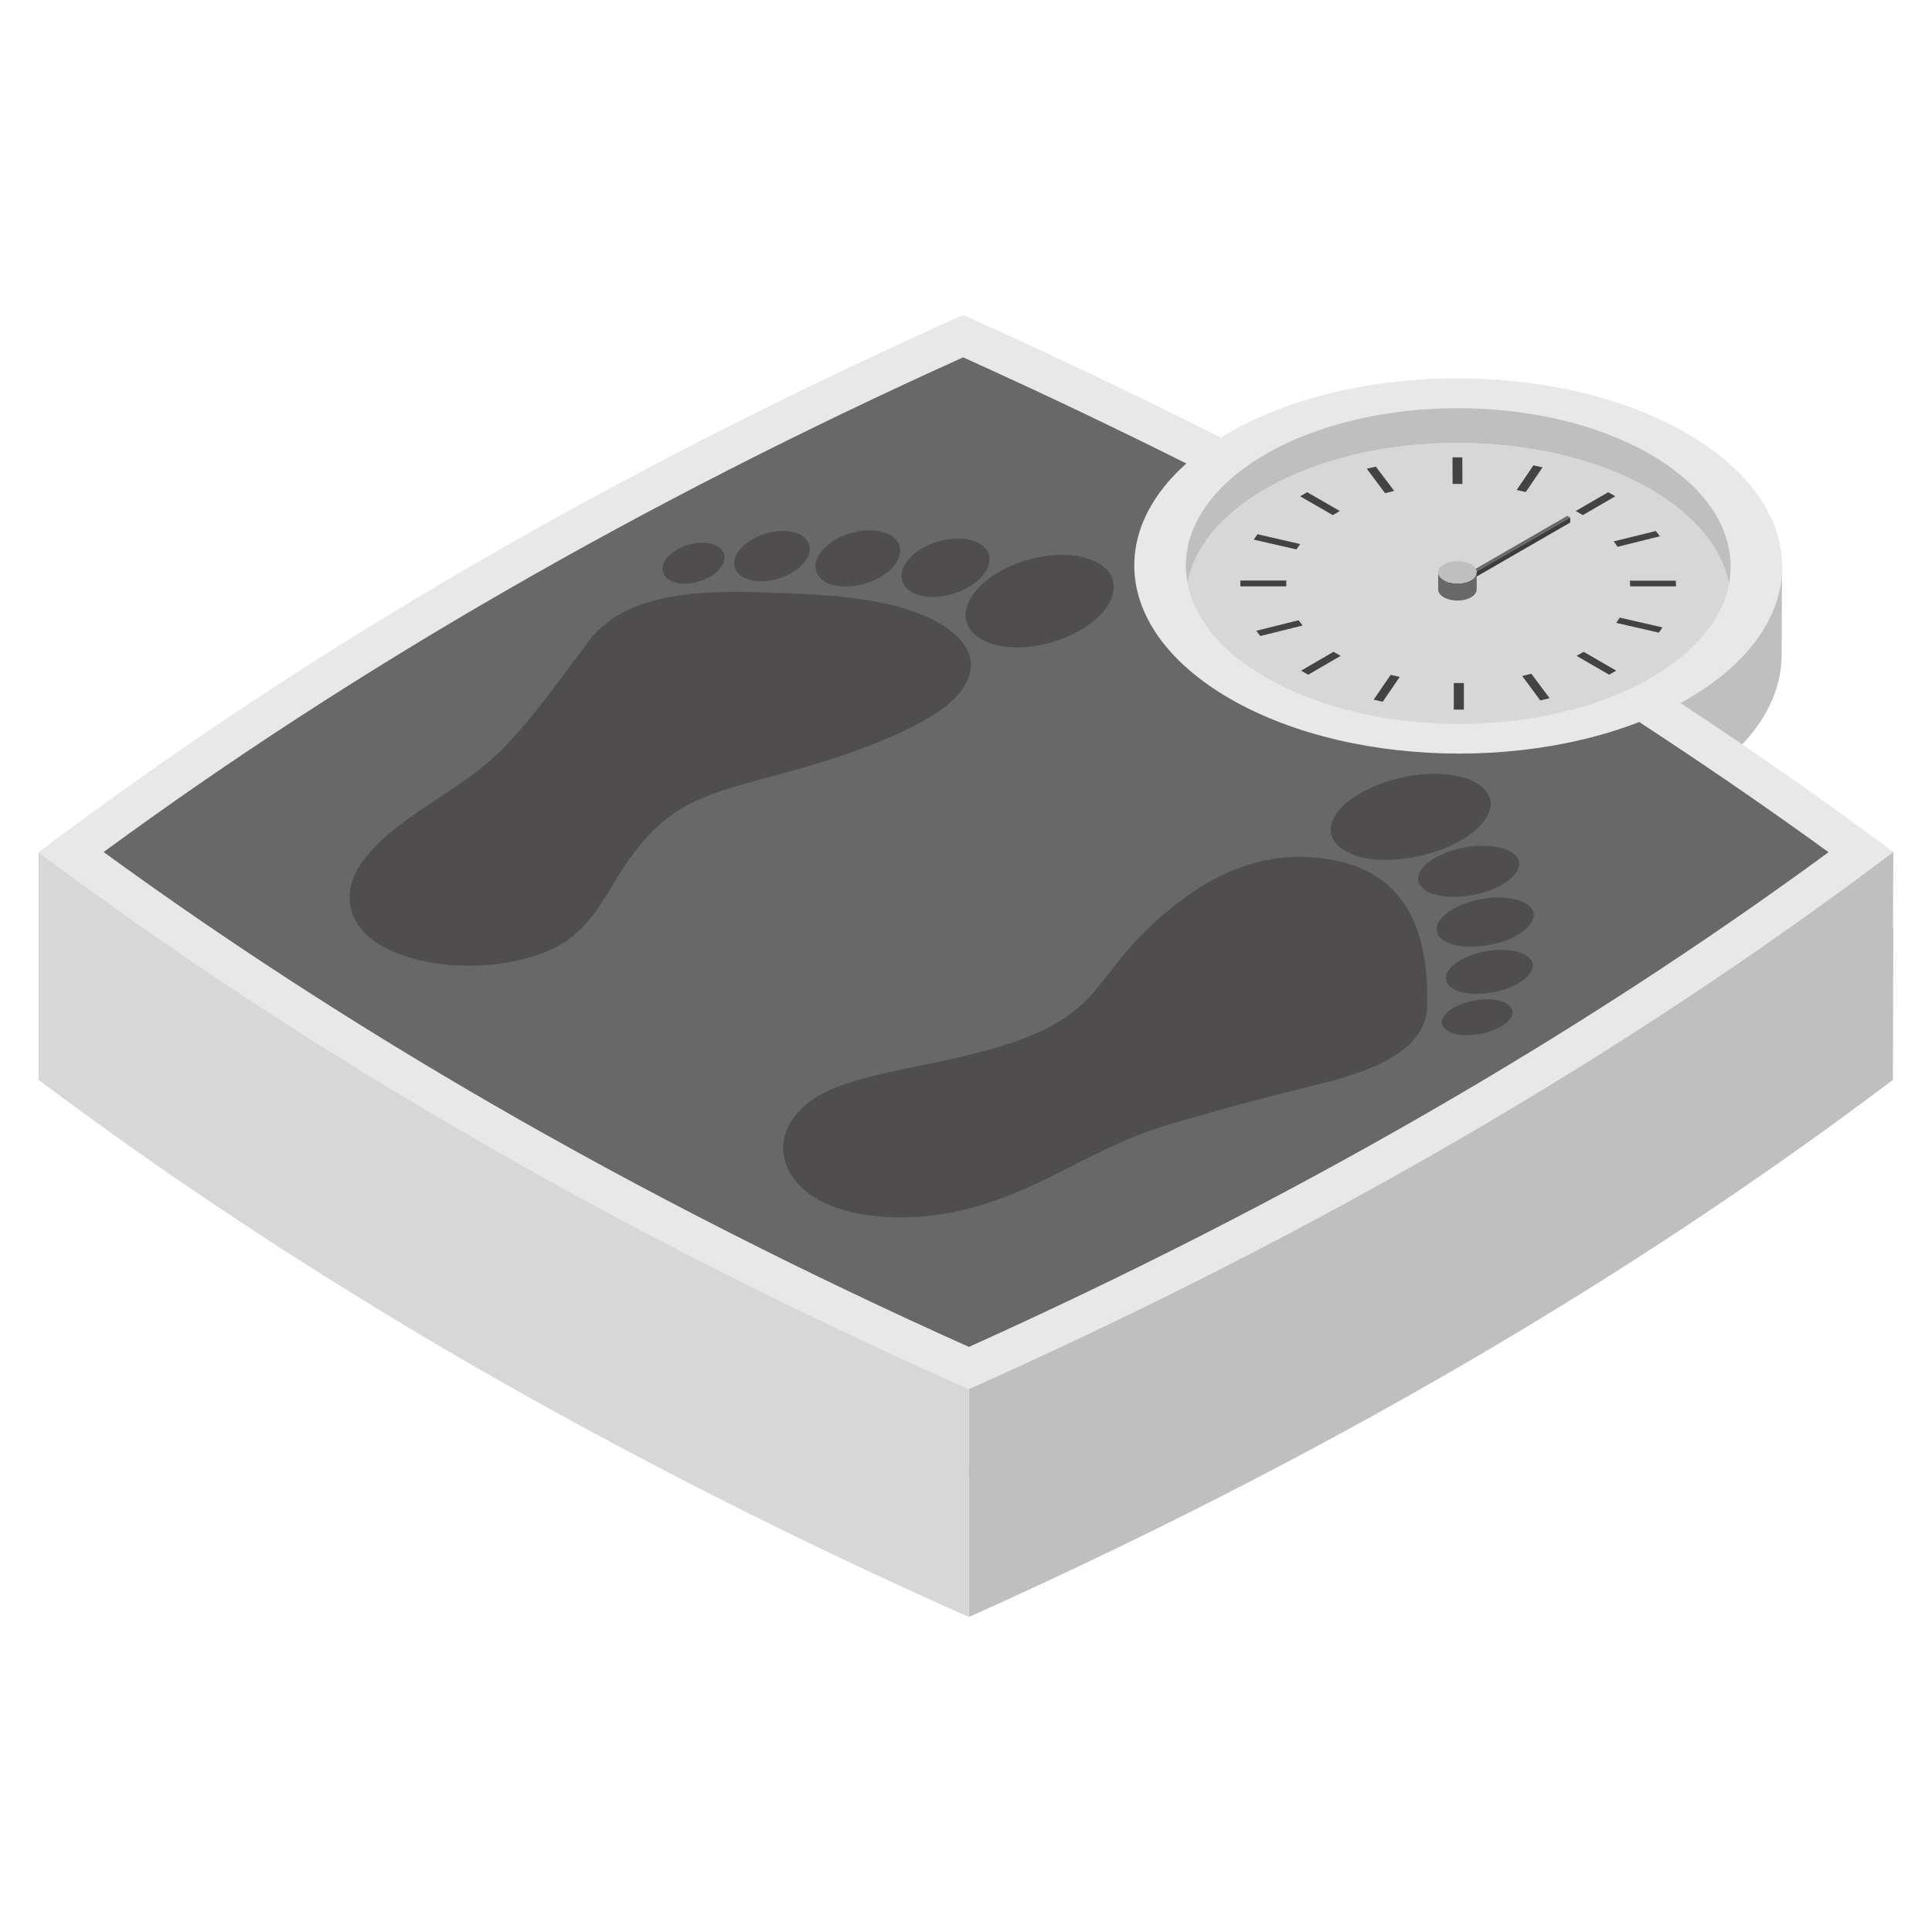 <?xml version="1.0" encoding="utf-8"?>
<!-- Generator: Adobe Illustrator 18.0.0, SVG Export Plug-In . SVG Version: 6.00 Build 0)  -->
<!DOCTYPE svg PUBLIC "-//W3C//DTD SVG 1.1//EN" "http://www.w3.org/Graphics/SVG/1.1/DTD/svg11.dtd">
<svg version="1.1" id="Layer_1" xmlns="http://www.w3.org/2000/svg" xmlns:xlink="http://www.w3.org/1999/xlink" x="0px" y="0px"
	 viewBox="0 0 50 50" enable-background="new 0 0 50 50" xml:space="preserve">
<g>
	<g>
		<g>
			<g>
				<g enable-background="new    ">
					<path fill="#BFBFBF" d="M43.675,20.36c-0.065,0.037-0.131,0.075-0.196,0.103v-2.275
						c0.065-0.028,0.131-0.066,0.196-0.112c1.622-0.942,2.433-2.172,2.443-3.403l-0.009,2.275
						C46.109,18.188,45.288,19.419,43.675,20.36z"/>
					<g>
						<path fill="#E8E8E8" d="M43.64,11.214c3.292,1.901,3.297,4.973,0.038,6.867c-0.065,0.038-0.13,0.075-0.195,0.107
							c1.9,1.254,3.741,2.536,5.517,3.863c-6.937,5.238-14.909,9.871-23.924,13.903
							c-4.53-2.016-8.801-4.182-12.813-6.498c-4.012-2.317-7.766-4.783-11.261-7.401
							c6.931-5.235,14.903-9.868,23.924-13.903c2.284,1.024,4.509,2.083,6.681,3.179
							c0.048-0.041,0.112-0.079,0.177-0.117C35.044,9.32,40.36,9.32,43.64,11.214z"/>
						<path fill="#686868" d="M25.076,34.858c-4.326-1.94-8.466-4.048-12.312-6.269
							c-3.548-2.049-6.935-4.244-10.082-6.538c6.487-4.765,13.962-9.067,22.244-12.803
							c2.127,0.961,4.222,1.961,6.231,2.976l0.597,0.301l0.507-0.437c1.453-0.838,3.377-1.294,5.444-1.294
							c2.068,0,3.999,0.457,5.436,1.286c1.272,0.735,1.975,1.651,1.976,2.58c0.001,0.921-0.688,1.829-1.94,2.557
							c-0.046,0.027-0.084,0.05-0.123,0.069l-1.597,0.762l1.477,0.974c1.569,1.036,3.015,2.035,4.388,3.033
							C40.828,26.822,33.353,31.125,25.076,34.858z"/>
					</g>
				</g>
			</g>
			<g>
				<path fill="#BFBFBF" d="M48.999,22.049c-6.936,5.239-14.908,9.873-23.923,13.901v2.284
					c9.006-4.037,16.977-8.662,23.913-13.901L48.999,22.049z"/>
				<path fill="#BFBFBF" d="M48.999,24.02c-6.936,5.239-14.908,9.873-23.923,13.901v3.926
					c9.006-4.037,16.977-8.662,23.913-13.901L48.999,24.02z"/>
				<path fill="#D7D7D7" d="M25.074,35.95c-4.531-2.014-8.802-4.177-12.811-6.499C8.254,27.14,4.497,24.668,1,22.058
					v2.275c3.487,2.62,7.245,5.082,11.254,7.403c4.019,2.312,8.289,4.485,12.82,6.499
					c0,0,0.002-0.001,0.002-0.001v-2.284C25.076,35.95,25.075,35.95,25.074,35.95z"/>
				<path fill="#D7D7D7" d="M25.074,37.922c-4.531-2.014-8.802-4.177-12.811-6.499C8.254,29.111,4.497,26.64,1,24.03
					v3.917c3.487,2.62,7.245,5.082,11.254,7.403c4.019,2.312,8.289,4.485,12.82,6.499
					c0,0,0.002-0.001,0.002-0.001v-3.926C25.076,37.922,25.075,37.922,25.074,37.922z"/>
			</g>
		</g>
		<g>
			<path fill="#E8E8E8" d="M43.685,18.085c-3.27,1.89-8.57,1.89-11.85,0c-3.29-1.9-3.31-4.97-0.04-6.87
				c3.26-1.89,8.56-1.9,11.85,0C46.935,13.116,46.945,16.185,43.685,18.085z"/>
		</g>
		<g>
			<path fill="#BFBFBF" d="M42.705,11.755c-2.76-1.59-7.22-1.59-9.97,0.01c-1.56,0.91-2.23,2.14-2,3.32
				c0.16-0.88,0.83-1.74,2-2.42c2.75-1.6,7.21-1.6,9.97-0.01c1.19,0.69,1.87,1.56,2.04,2.46
				C44.975,13.915,44.295,12.676,42.705,11.755z"/>
			<path fill="#D7D7D7" d="M42.705,12.655c-2.76-1.59-7.22-1.59-9.97,0.01c-1.17,0.68-1.84,1.54-2,2.42
				c0.16,0.9,0.84,1.77,2.03,2.45c2.77,1.6,7.23,1.6,9.97,0c1.17-0.68,1.85-1.54,2.01-2.42
				C44.575,14.216,43.895,13.345,42.705,12.655z"/>
		</g>
		<g>
			<g>
				<polygon fill="#444242" points="43.368,15.028 43.376,15.175 42.188,15.175 42.181,15.028 				"/>
			</g>
			<g>
				<rect x="32.101" y="15.024" fill="#444242" width="1.188" height="0.151"/>
			</g>
			<g>
				<polygon fill="#444242" points="41.828,17.356 41.646,17.462 40.802,16.974 40.984,16.869 				"/>
			</g>
			<g>
				<polygon fill="#444242" points="34.674,13.225 34.492,13.331 33.648,12.844 33.83,12.738 				"/>
			</g>
			<g>
				<rect x="37.624" y="17.677" fill="#444242" width="0.261" height="0.688"/>
			</g>
			<g>
				<polygon fill="#444242" points="37.844,11.838 37.847,12.526 37.593,12.523 37.59,11.835 				"/>
			</g>
			<g>
				<polygon fill="#444242" points="34.695,16.974 33.856,17.462 33.673,17.356 34.512,16.868 				"/>
			</g>
			<g>
				<polygon fill="#444242" points="41.803,12.844 40.964,13.331 40.781,13.225 41.62,12.738 				"/>
			</g>
			<g>
				<polygon fill="#444242" points="43.023,16.237 42.932,16.373 41.828,16.12 41.919,15.984 				"/>
			</g>
			<g>
				<polygon fill="#444242" points="33.648,14.08 33.551,14.219 32.447,13.966 32.544,13.826 				"/>
			</g>
			<g>
				<polygon fill="#444242" points="39.63,17.435 40.104,18.07 39.863,18.127 39.396,17.496 				"/>
			</g>
			<g>
				<polygon fill="#444242" points="35.607,12.077 36.081,12.704 35.846,12.764 35.373,12.13 				"/>
			</g>
			<g>
				<polygon fill="#444242" points="36.225,17.518 35.785,18.161 35.55,18.108 35.99,17.465 				"/>
			</g>
			<g>
				<polygon fill="#444242" points="39.92,12.095 39.487,12.734 39.251,12.681 39.685,12.043 				"/>
			</g>
			<g>
				<polygon fill="#444242" points="33.607,16.052 33.712,16.188 32.618,16.46 32.513,16.324 				"/>
			</g>
			<g>
				<polygon fill="#444242" points="42.852,13.743 42.957,13.879 41.863,14.151 41.764,14.011 				"/>
			</g>
		</g>
		<g>
			<g enable-background="new    ">
				<g>
					<polygon fill="#929292" points="38.16,14.823 38.086,14.78 38.086,14.909 38.161,14.952 					"/>
				</g>
				<g>
					<polygon fill="#686868" points="40.637,13.394 40.562,13.35 38.086,14.78 38.16,14.823 					"/>
				</g>
				<g>
					<polygon fill="#3D3D3D" points="38.16,14.823 38.161,14.952 40.637,13.523 40.637,13.394 					"/>
				</g>
			</g>
		</g>
		<g>
			<g enable-background="new    ">
				<g>
					<path fill="#686868" d="M38.218,14.811l-0.002,0.444c-0,0.073-0.049,0.147-0.145,0.203
						c-0.194,0.113-0.51,0.113-0.705,0c-0.098-0.057-0.147-0.131-0.147-0.206l0.002-0.444
						c-0,0.074,0.049,0.149,0.147,0.206c0.195,0.113,0.511,0.113,0.705,0
						C38.17,14.958,38.218,14.885,38.218,14.811z"/>
				</g>
				<g>
					<path fill="#BFBFBF" d="M38.071,14.606c0.195,0.113,0.197,0.296,0.002,0.408c-0.194,0.113-0.51,0.113-0.705,0
						c-0.196-0.113-0.196-0.296-0.002-0.408C37.56,14.493,37.876,14.493,38.071,14.606z"/>
				</g>
			</g>
		</g>
	</g>
	<g>
		<g>
			<g>
				<path fill="#4F4D4D" d="M38.19,20.256c0.794,0.458,0.266,1.22-0.657,1.635c-0.832,0.383-2.18,0.548-2.816,0.065
					c-0.575-0.419-0.232-1.12,0.77-1.571C36.413,19.959,37.591,19.91,38.19,20.256z"/>
			</g>
			<g>
				<path fill="#4F4D4D" d="M39.093,22.04c0.506,0.292,0.081,0.777-0.54,1.003c-0.498,0.189-1.365,0.273-1.728-0.054
					c-0.311-0.277-0.022-0.696,0.633-0.935C38.051,21.838,38.737,21.834,39.093,22.04z"/>
			</g>
			<g>
				<path fill="#4F4D4D" d="M39.468,23.372c0.495,0.285,0.098,0.746-0.503,0.97
					c-0.49,0.176-1.313,0.255-1.672-0.054c-0.292-0.267-0.013-0.669,0.615-0.903
					C38.472,23.176,39.128,23.177,39.468,23.372z"/>
			</g>
			<g>
				<path fill="#4F4D4D" d="M39.471,24.71c0.441,0.255,0.084,0.67-0.453,0.868
					c-0.435,0.16-1.184,0.231-1.493-0.049c-0.264-0.239-0.022-0.598,0.54-0.805
					C38.572,24.538,39.172,24.537,39.471,24.71z"/>
			</g>
			<g>
				<path fill="#4F4D4D" d="M38.981,25.967c0.368,0.212,0.071,0.547-0.369,0.709
					c-0.348,0.128-0.962,0.188-1.211-0.049c-0.217-0.19-0.012-0.484,0.447-0.652
					C38.257,25.824,38.735,25.825,38.981,25.967z"/>
			</g>
			<g>
				<path fill="#4F4D4D" d="M36.936,25.991c0.022,1.271-1.679,1.787-2.739,2.05c-1.369,0.337-2.709,0.691-4.031,1.088
					c-2.062,0.632-3.34,1.803-5.517,2.246c-1.432,0.287-3.639,0.174-4.259-1.126
					c-0.276-0.582-0.082-1.229,0.535-1.718c0.607-0.484,1.77-0.723,2.755-0.924c1.444-0.294,2.963-0.62,3.945-1.311
					c1.038-0.73,1.167-1.606,2.791-2.877c1.083-0.871,2.321-1.353,3.645-1.223
					C36.252,22.394,36.976,23.891,36.936,25.991z"/>
			</g>
		</g>
		<g>
			<g>
				<path fill="#4F4D4D" d="M23.031,14.756c-0.431,0.391-1.238,0.555-1.67,0.305
					c-0.343-0.198-0.35-0.583,0.015-0.914c0.392-0.37,1.086-0.522,1.547-0.353
					C23.366,13.953,23.43,14.38,23.031,14.756z"/>
			</g>
			<g>
				<path fill="#4F4D4D" d="M25.323,15.006c-0.436,0.404-1.262,0.586-1.728,0.317c-0.351-0.203-0.356-0.604,0.015-0.948
					c0.411-0.381,1.133-0.538,1.613-0.37C25.706,14.184,25.733,14.64,25.323,15.006z"/>
			</g>
			<g>
				<path fill="#4F4D4D" d="M28.212,16.143c-0.753,0.564-2.062,0.834-2.821,0.396c-0.606-0.35-0.517-1.028,0.214-1.576
					c0.776-0.571,1.986-0.772,2.701-0.446C29.06,14.847,28.957,15.595,28.212,16.143z"/>
			</g>
			<g>
				<path fill="#4F4D4D" d="M18.553,14.794c-0.303,0.279-0.878,0.416-1.223,0.217
					c-0.245-0.142-0.249-0.419,0.01-0.657c0.289-0.266,0.805-0.381,1.134-0.256
					C18.803,14.213,18.851,14.52,18.553,14.794z"/>
			</g>
			<g>
				<path fill="#4F4D4D" d="M20.712,14.664c-0.38,0.35-1.092,0.499-1.489,0.269
					c-0.305-0.176-0.299-0.519,0.022-0.813c0.355-0.326,0.974-0.468,1.378-0.321
					C21.025,13.945,21.077,14.328,20.712,14.664z"/>
			</g>
			<g>
				<path fill="#4F4D4D" d="M24.296,16.122c1.023,0.591,1.083,1.367,0.276,2.071
					c-0.872,0.761-2.826,1.412-3.933,1.718c-2.584,0.71-3.486,0.774-4.846,3.1
					c-0.354,0.566-0.763,1.24-1.596,1.593c-1.372,0.584-3.262,0.486-4.33-0.131
					c-0.853-0.492-1.018-1.295-0.592-2.017c0.372-0.62,1.092-1.147,1.831-1.642
					c1.653-1.107,1.849-1.113,4.144-4.242c1.095-1.423,3.485-1.286,5.223-1.213
					C21.69,15.408,23.254,15.52,24.296,16.122z"/>
			</g>
		</g>
	</g>
</g>
</svg>
